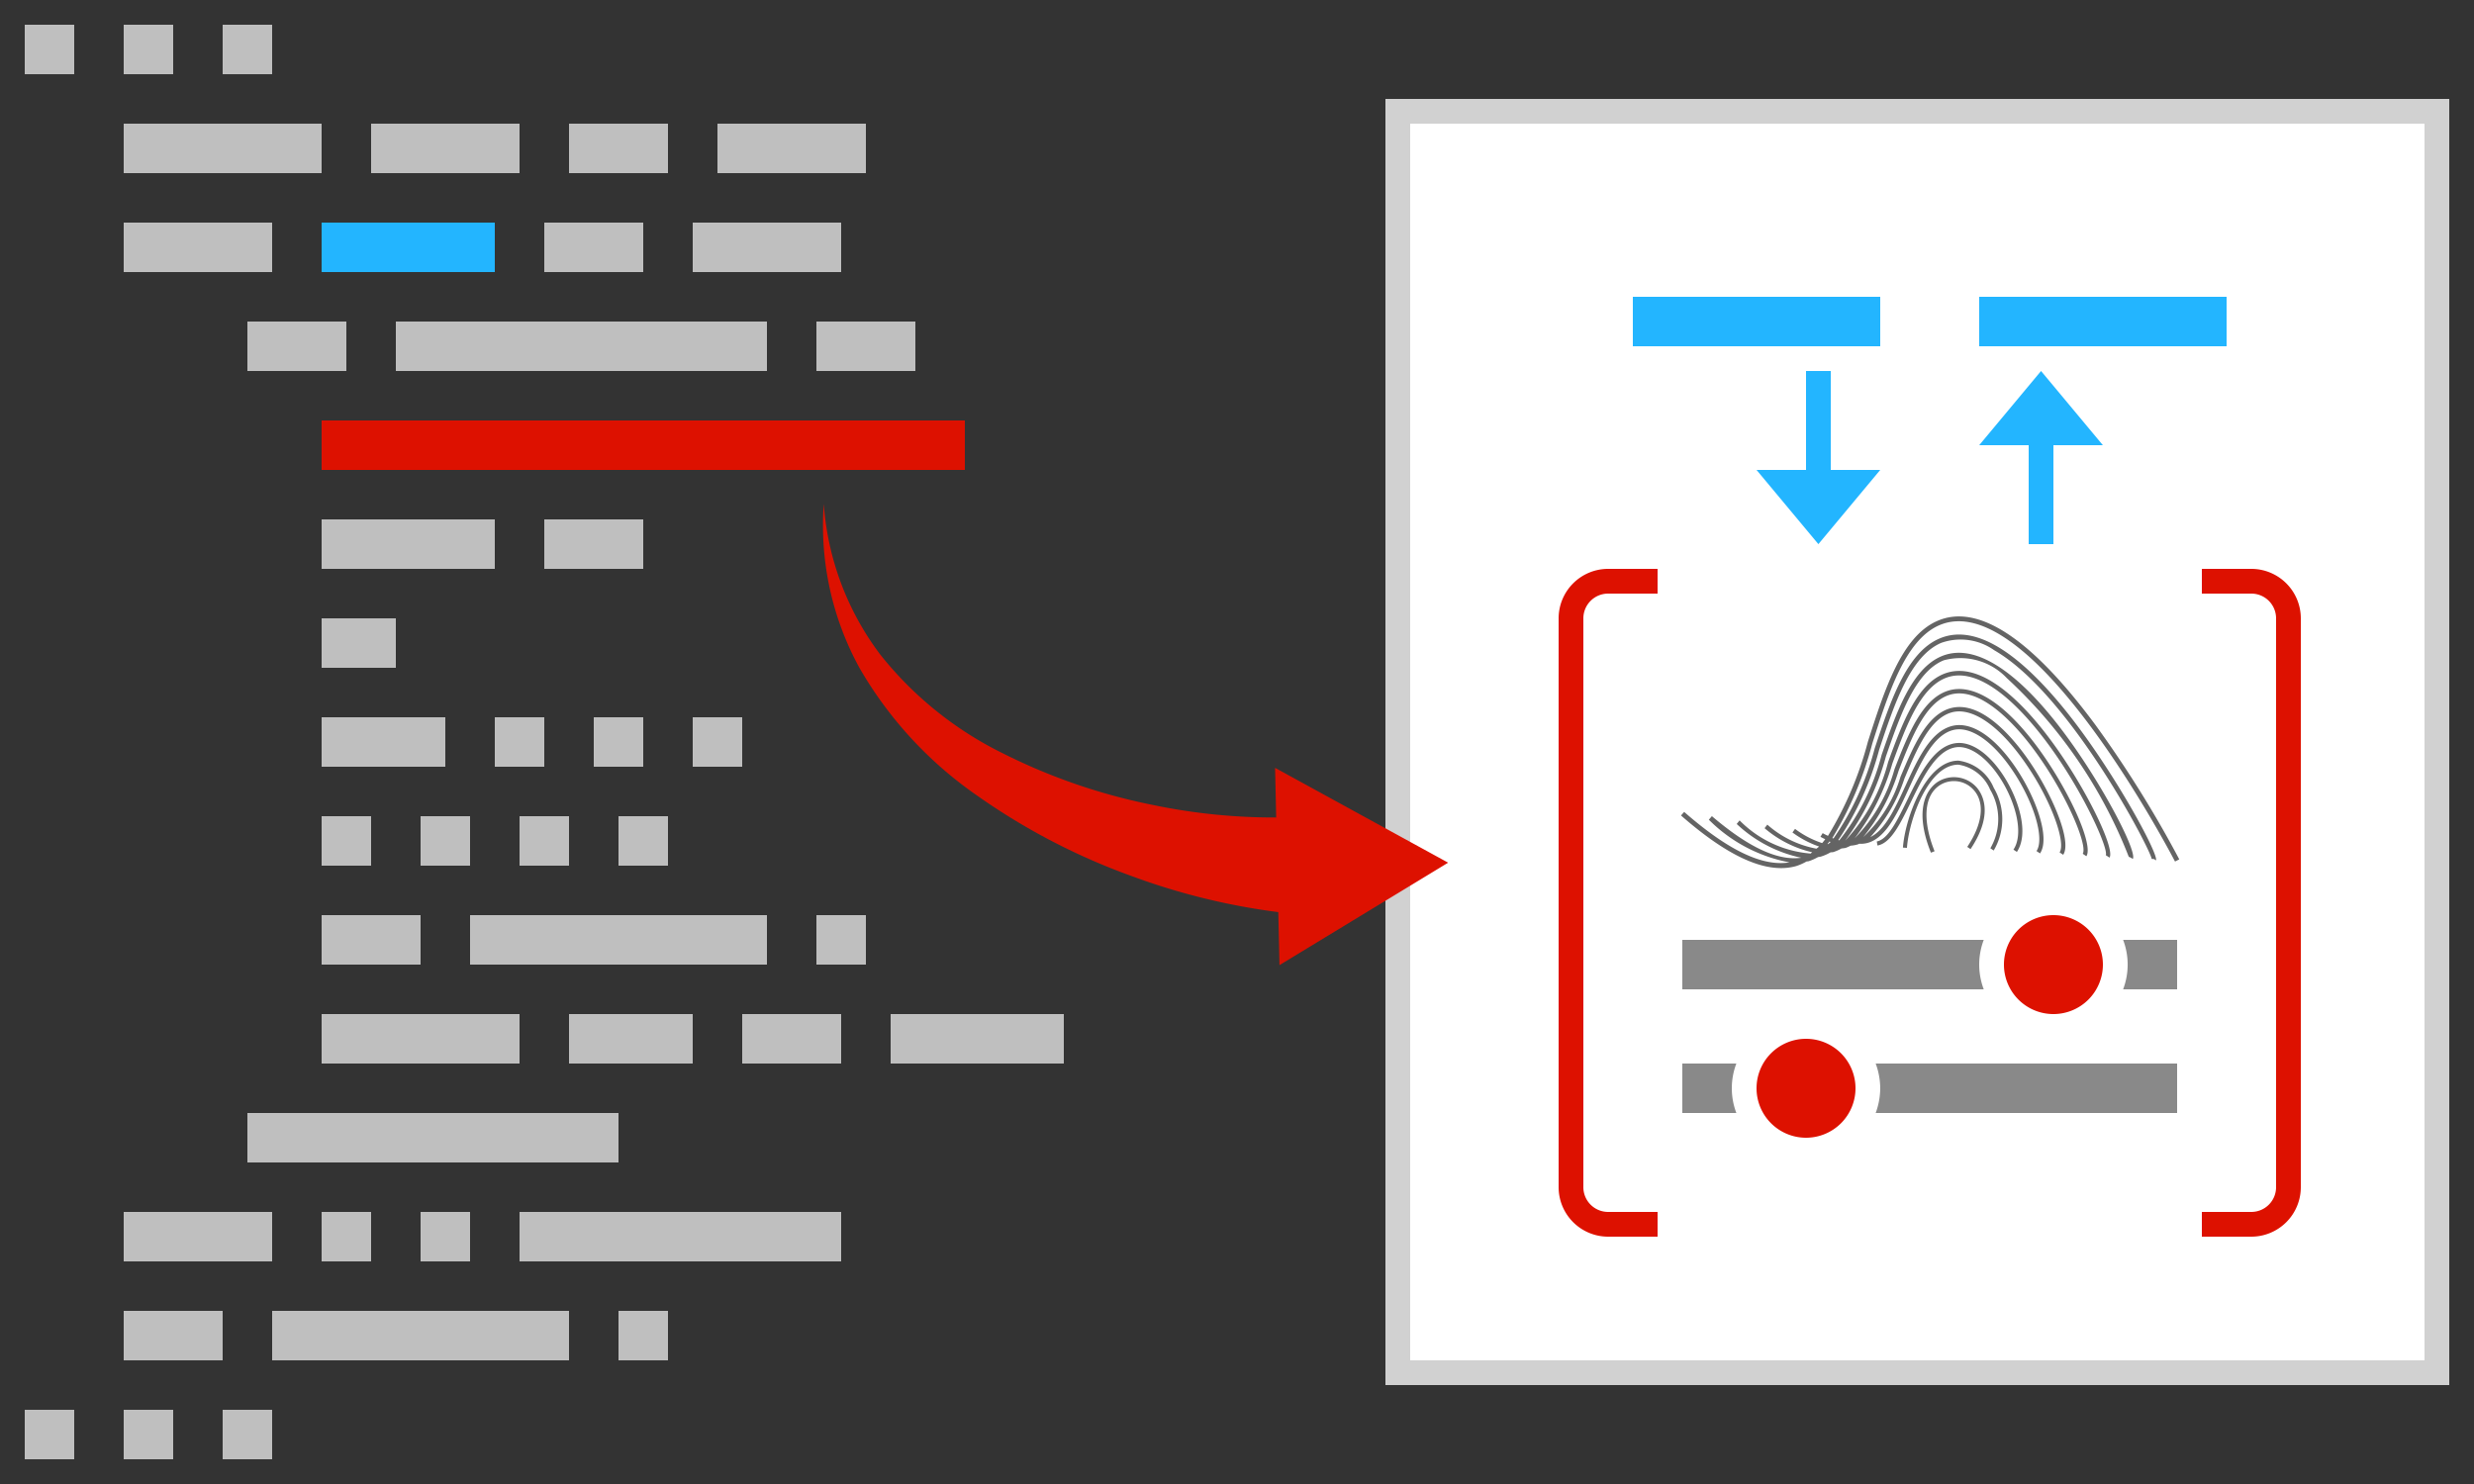 <svg xmlns="http://www.w3.org/2000/svg" viewBox="0 0 100 60"><rect x="0" y="0" width="100" height="60" fill="#333333" stroke="none"/><defs><style>.grayD1{fill:#d1d1d1;}.iconCommon{fill:#fff;}.gray64{fill:#646464;}.gray89{fill:#898989;}.iconAccent{fill:#23b5ff;}.iconMain{fill:#d10;}.grayBF{fill:#bfbfbf;}</style></defs><path class="grayD1" d="M99,56H56V4H99Z"/><rect class="iconCommon" x="57" y="5" width="41" height="50"/><path class="gray64" d="M75.684,30.046c.653-2.041,1.328-4.15,2.678-4.756,3.736-1.674,9.495,9.43,9.553,9.542l.172-.088A45.359,45.359,0,0,0,84.684,29.29c-2.602-3.507-4.759-4.916-6.4-4.175-1.429.641-2.117,2.792-2.783,4.873a14.252,14.252,0,0,1-1.614,3.807c-.071-.036-.14-.066-.214-.111L73.583,33.832c.067.041.129.066.193.1-.041.052-.081.107-.124.155a3.774,3.774,0,0,1-1.096-.574l-.104.145a4.026,4.026,0,0,0,1.076.568c-.033.033-.071.056-.105.087a4.13,4.13,0,0,1-1.987-.972l-.111.144a4.528,4.528,0,0,0,1.923.973c-.021.016-.041.036-.063.052a4.54,4.54,0,0,1-2.87-1.34l-.117.144a5.449,5.449,0,0,0,2.61,1.366c-.946.132-2.128-.416-3.613-1.682l-.123.144a6.231,6.231,0,0,0,3.26,1.725c-1.09.179-2.482-.488-4.258-2.041l-.127.145c1.629,1.426,2.96,2.127,4.045,2.127a2.274,2.274,0,0,0,.612-.082,2.142,2.142,0,0,0,.415-.184c.027-.006.058-.004.085-.011a1.991,1.991,0,0,0,.379-.167c.04-.008.082-.011.121-.022a1.843,1.843,0,0,0,.384-.169c.037-.008.078-.002.114-.012a1.683,1.683,0,0,0,.332-.147,1.556,1.556,0,0,0,.164-.021,1.496,1.496,0,0,0,.203-.091,1.317,1.317,0,0,0,.295-.053c.019-.006.035-.018.054-.025.954.057,1.494-1.12,2.02-2.264.485-1.056.987-2.147,1.795-2.338.665-.159,1.541.423,2.327,1.557.899,1.295,1.369,2.825,1.024,3.34l.143.095c.432-.646-.197-2.336-1.027-3.532-.84-1.211-1.75-1.801-2.506-1.626-.889.21-1.408,1.34-1.91,2.433-.421.917-.828,1.787-1.415,2.064a6.472,6.472,0,0,0,1.378-2.368c.499-1.183,1.015-2.406,1.888-2.666.775-.232,1.807.42,2.82,1.793,1.172,1.587,1.839,3.45,1.563,3.861l.145.097c.383-.572-.528-2.653-1.568-4.062-.622-.844-1.837-2.204-3.011-1.857-.951.284-1.482,1.545-1.997,2.765a5.457,5.457,0,0,1-1.507,2.437,7.944,7.944,0,0,0,1.433-2.686c.523-1.338,1.064-2.723,2.021-3.052,1.2-.41,2.581,1.082,3.297,2.009,1.399,1.813,2.344,4.07,2.121,4.404l.148.099c.315-.474-.799-2.887-2.129-4.612-1.287-1.666-2.521-2.405-3.496-2.068-1.034.356-1.591,1.779-2.129,3.156a6.449,6.449,0,0,1-1.614,2.803l-0-0a9.114,9.114,0,0,0,1.527-3.03c.553-1.507,1.124-3.065,2.174-3.463,1.127-.426,2.425.679,3.315,1.682,1.904,2.144,3.276,5.222,3.136,5.49l.076.05.075.05c.256-.382-1.143-3.217-2.69-5.161-1.057-1.328-2.604-2.801-3.977-2.28-1.127.428-1.713,2.026-2.28,3.571a7.387,7.387,0,0,1-1.738,3.187A10.157,10.157,0,0,0,76.229,30.584c.585-1.682,1.189-3.42,2.337-3.887a2.585,2.585,0,0,1,2.543.712,19.464,19.464,0,0,1,4.937,7.233l.085.035.077.051c.209-.313-1.511-3.574-3.265-5.723-1.721-2.108-3.26-2.964-4.447-2.48-1.225.499-1.844,2.278-2.441,3.998a9.286,9.286,0,0,1-1.711,3.452c-.013-.003-.026-.009-.039-.013A12.073,12.073,0,0,0,75.957,30.312c.618-1.86,1.258-3.784,2.506-4.319a2.35,2.35,0,0,1,2.144.297c3.042,1.748,6.32,8.063,6.365,8.437l.093.005.078.053c.144-.214-1.859-3.908-3.846-6.293-1.947-2.339-3.6-3.237-4.908-2.673-1.326.568-1.979,2.533-2.611,4.433a11.554,11.554,0,0,1-1.667,3.647c-.016-.006-.031-.008-.047-.015A14.601,14.601,0,0,0,75.684,30.046ZM73.993,34.044c-.03.031-.064.055-.095.084l-.03-.005c.028-.033.056-.066.083-.101C73.965,34.029,73.979,34.039,73.993,34.044Zm7.029-2.618c.589.933.997,2.276.501,3.018l-.139-.093c.435-.65.076-1.919-.503-2.836-.559-.886-1.253-1.382-1.819-1.302-.805.117-1.345,1.228-1.821,2.208-.436.895-.811,1.667-1.352,1.764l-.029-.164c.457-.082.833-.854,1.231-1.672.494-1.017,1.056-2.17,1.947-2.3C79.68,29.957,80.42,30.472,81.022,31.426Zm-.437.421a2.497,2.497,0,0,1,.001,2.54l-.135-.091a2.338,2.338,0,0,0-.01-2.373A1.676,1.676,0,0,0,79.158,30.916h-.003c-1.198.004-1.988,2.192-2.076,3.364L76.917,34.269c.092-1.225.94-3.511,2.238-3.516h.003A1.806,1.806,0,0,1,80.586,31.848Zm-.733-.06c.21.212.814,1.02-.202,2.543l-.133-.089c.642-.96.725-1.835.222-2.342a1.065,1.065,0,0,0-1.335-.15c-.632.415-.709,1.412-.208,2.667l-.148.059c-.787-1.973.007-2.687.27-2.859A1.225,1.225,0,0,1,79.853,31.788Z"/><path class="gray89" d="M80.184,40H68V38H80.184a2.813,2.813,0,0,0,0,2Zm5.633-2a2.813,2.813,0,0,1,0,2H88V38ZM68,43v2h2.184a2.813,2.813,0,0,1,0-2Zm8,1a2.972,2.972,0,0,1-.184,1H88V43H75.816A2.972,2.972,0,0,1,76,44Z"/><path class="iconAccent" d="M13,9h7v2H13Zm53,5H76V12H66Zm8,1H73v4H71l2.5,3L76,19H74Zm6-3v2H90V12Zm2.5,3L80,18h2v4h1V18h2Z"/><path class="iconMain" d="M85,39a2,2,0,1,1-2-2A2,2,0,0,1,85,39ZM73,42a2,2,0,1,0,2,2A2,2,0,0,0,73,42ZM63,25V48a2.002,2.002,0,0,0,2,2h2V49H65a1.001,1.001,0,0,1-1-1V25a1.001,1.001,0,0,1,1-1h2V23H65A2.002,2.002,0,0,0,63,25Zm28-2H89v1h2a1.001,1.001,0,0,1,1,1V48a1.001,1.001,0,0,1-1,1H89v1h2a2.002,2.002,0,0,0,2-2V25A2.002,2.002,0,0,0,91,23ZM13,19H39V17H13Z"/><path class="grayBF" d="M13,33h2v2H13ZM10,15h4V13H10ZM30,43h4V41H30ZM22,31V29H20v2ZM20,21H13v2h7ZM13,31h5V29H13Zm4,6H13v2h4ZM22,9v2h4V9Zm6,32H23v2h5ZM34,9H28v2h6Zm1-4H29V7h6ZM23,33H21v2h2ZM37,15V13H33v2ZM26,29H24v2h2ZM27,5H23V7h4Zm0,28H25v2h2Zm4-20H16v2H31ZM17,35h2V33H17Zm13-6H28v2h2Zm-4-8H22v2h4ZM13,27h3V25H13ZM11,55H23V53H11ZM9,59h2V57H9ZM5,55H9V53H5Zm10-6H13v2h2Zm10,6h2V53H25ZM5,59H7V57H5ZM19,39H31V37H19Zm2,12H34V49H21ZM33,37v2h2V37Zm3,6h7V41H36ZM7,1H5V3H7ZM21,41H13v2h8ZM1,59H3V57H1ZM13,5H5V7h8ZM5,11h6V9H5ZM11,1H9V3h2ZM21,5H15V7h6ZM11,49H5v2h6ZM3,1H1V3H3ZM25,45H10v2H25Zm-6,6V49H17v2Z"/><path class="iconMain" d="M58.534,34.879,51.539,31.045l.045,2.007a23.953,23.953,0,0,1-5.001-.51,23.798,23.798,0,0,1-6.043-2.082,14.501,14.501,0,0,1-4.957-3.992,11.451,11.451,0,0,1-2.286-6.091,11.97,11.97,0,0,0,1.447,6.634,15.982,15.982,0,0,0,4.746,5.151,26.271,26.271,0,0,0,6.261,3.262A26.845,26.845,0,0,0,51.669,36.878l.048,2.143Z"/></svg>